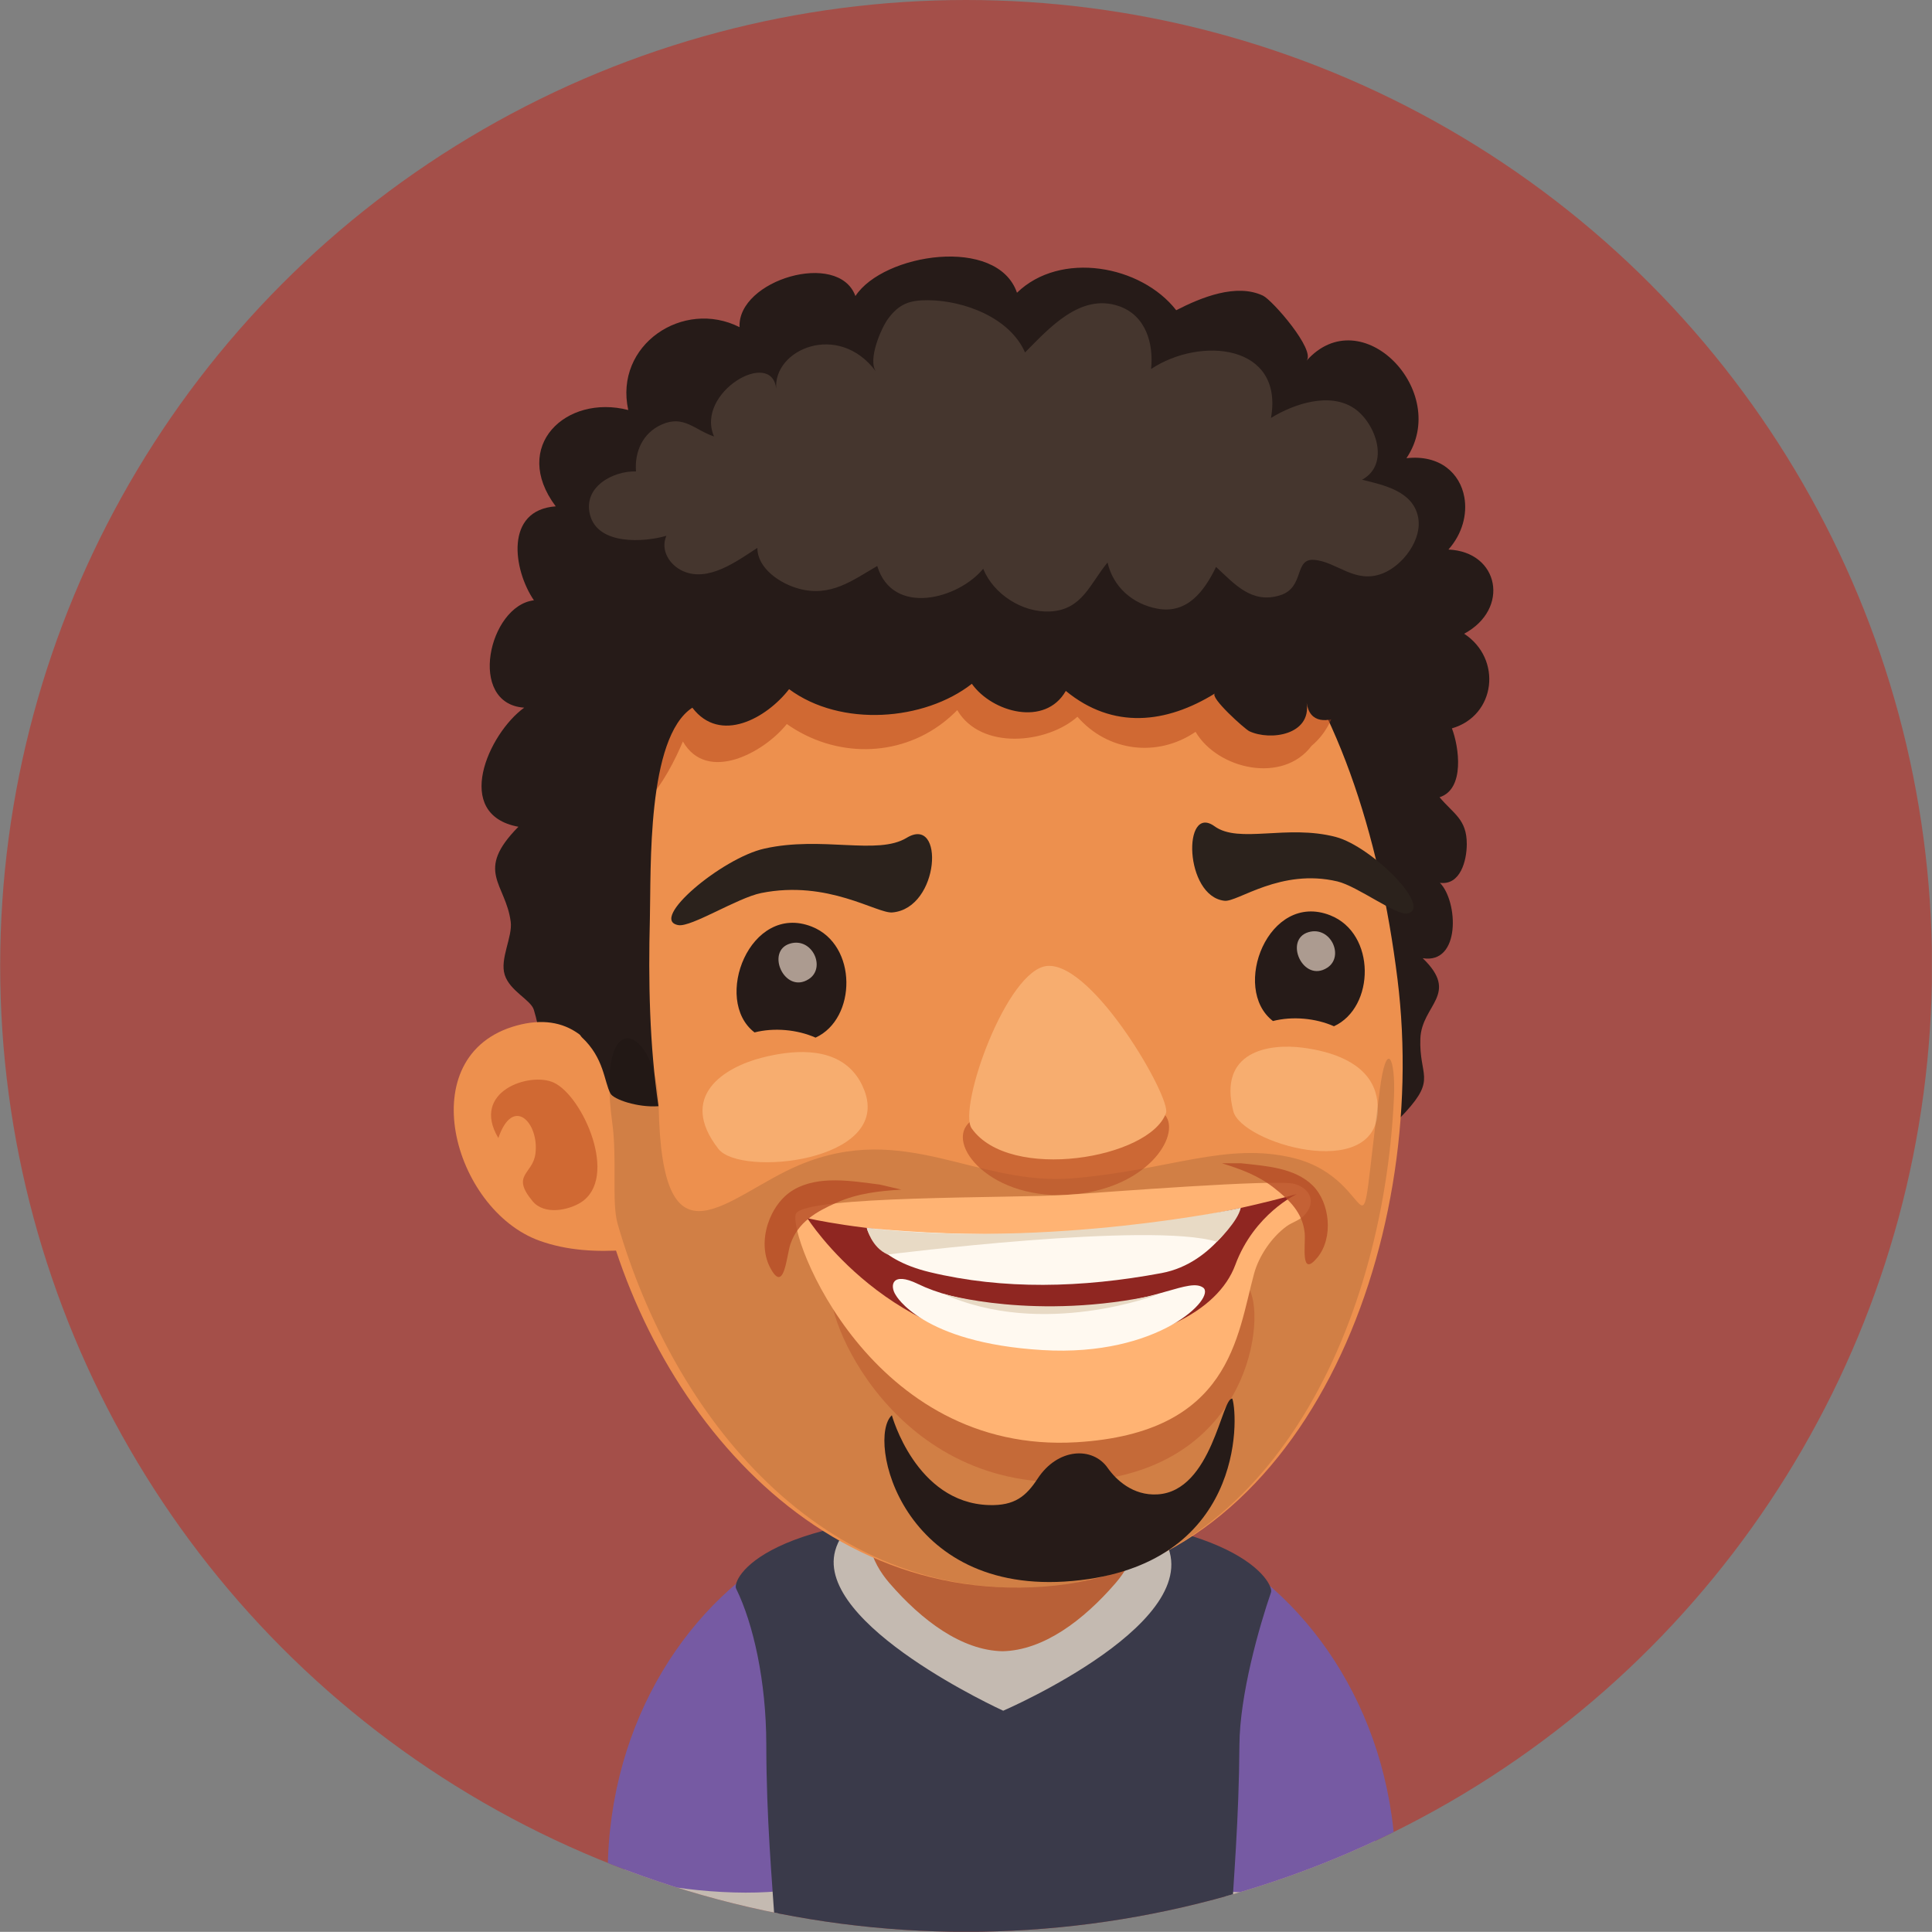 <?xml version="1.0" encoding="iso-8859-1"?>
<!-- Generator: Adobe Illustrator 16.0.0, SVG Export Plug-In . SVG Version: 6.00 Build 0)  -->
<!DOCTYPE svg PUBLIC "-//W3C//DTD SVG 1.1//EN" "http://www.w3.org/Graphics/SVG/1.1/DTD/svg11.dtd">
<svg version="1.1" xmlns="http://www.w3.org/2000/svg" xmlns:xlink="http://www.w3.org/1999/xlink" x="0px" y="0px"
	 width="66.006px" height="66px" viewBox="0 0 66.006 66" style="enable-background:new 0 0 66.006 66;" xml:space="preserve">
<rect x="0" y="0" width="66.006" height="66" fill="#808080" stroke="none"/>
<g id="Layer_49">
	<g>
		<defs>
			<circle id="SVGID_1_" cx="33.006" cy="33" r="33"/>
		</defs>
		<clipPath id="SVGID_2_">
			<use xlink:href="#SVGID_1_"  style="overflow:visible;"/>
		</clipPath>
		<rect style="clip-path:url(#SVGID_2_);fill:#A44F49;" width="66" height="65.998"/>
		<path style="clip-path:url(#SVGID_2_);fill:#C4BAB1;" d="M27.937,59.307c0.693-0.918-0.008-6.631-0.947-6.291
			c-2.911,1.056-5.945,8.106-5.753,12.982h5.383C26.41,63.938,26.89,60.691,27.937,59.307z"/>
		<path style="clip-path:url(#SVGID_2_);fill:#765AA3;" d="M27.095,52.791c-3.473,1.812-6.299,5.918-6.334,11.17
			c1.76,0.583,4.403,0.85,6.17,0.615c-0.141-1.872,0.123-3.775,1.243-5.196C28.916,58.438,28.02,52.309,27.095,52.791z"/>
		<path style="clip-path:url(#SVGID_2_);fill:#C4BAB1;" d="M41.459,53.016c-0.939-0.34-1.641,5.373-0.947,6.291
			c1.047,1.385,1.526,4.632,1.317,6.691h5.383C47.404,61.122,44.37,54.071,41.459,53.016z"/>
		<path style="clip-path:url(#SVGID_2_);fill:#765AA3;" d="M41.354,52.791c-0.925-0.482-1.821,5.646-1.079,6.589
			c1.12,1.421,1.384,3.324,1.243,5.196c1.767,0.234,4.41-0.032,6.17-0.615C47.652,58.709,44.826,54.603,41.354,52.791z"/>
		<path style="clip-path:url(#SVGID_2_);fill:#3A3A4A;" d="M42.344,59.626c0.01-1.725,0.677-4.058,1.08-5.225
			c0.106-0.308-1.116-2.67-9.114-2.713c-8.241-0.044-9.314,2.275-9.161,2.586c0.593,1.205,1.028,3.18,1.031,5.311
			c0.003,2.542,0.194,4.627,0.313,6.413h15.552C42.144,64.224,42.329,62.146,42.344,59.626z"/>
		<path style="clip-path:url(#SVGID_2_);fill:#C4BAB1;" d="M28.533,52.983c-0.689,2.534,5.741,5.463,5.741,5.463
			s7.273-3.133,5.452-5.935C38.09,49.991,29.35,49.981,28.533,52.983z"/>
		<path style="clip-path:url(#SVGID_2_);fill:#B86037;" d="M34.25,46.821c-1.854-0.004-4.466,1.163-4.651,4.228
			c-0.087,1.426,0.11,2.252,0.795,3.044c1.096,1.265,2.453,2.291,3.856,2.321c1.405-0.03,2.762-1.057,3.857-2.321
			c0.685-0.792,0.882-1.618,0.795-3.044C38.717,47.984,36.104,46.817,34.25,46.821z"/>
		<path style="clip-path:url(#SVGID_2_);fill:#261B18;" d="M49.485,18.775c0.477-0.536,0.647-1.204,0.544-1.786
			c-0.145-0.816-0.832-1.463-1.978-1.335c1.527-2.268-1.533-5.444-3.414-3.33c0.321-0.362-1.167-2.072-1.49-2.224
			c-0.907-0.427-2.103,0.056-2.962,0.499c-1.197-1.54-3.955-2.04-5.44-0.598c-0.673-1.951-4.567-1.345-5.52,0.113
			c-0.577-1.579-4.034-0.55-3.959,1.063c-1.926-0.975-4.29,0.607-3.802,2.831c-2.131-0.548-4.017,1.237-2.478,3.291
			c-1.75,0.125-1.457,2.167-0.745,3.21c-1.546,0.185-2.288,3.538-0.332,3.668c-1.226,0.887-2.457,3.654-0.198,4.069
			c-1.511,1.528-0.435,1.929-0.263,3.243c0.069,0.522-0.378,1.264-0.205,1.814c0.176,0.558,0.89,0.854,0.995,1.195
			c0.407,1.325,0.149,2.308,1.038,3.672c0.679,1.042,1.479,1.915,2.417,2.718c3.327,2.843,6.934,0.573,10.845,0.389
			c4.535-0.215,8.196,0.995,12.492-1.197c1.035-0.529,2.197-1.219,2.992-2.089c1.057-1.154,0.457-1.225,0.504-2.51
			c0.046-1.156,1.357-1.512,0.081-2.744c1.303,0.209,1.211-1.942,0.587-2.576c0.694,0.093,0.918-0.749,0.918-1.329
			c-0.002-0.845-0.448-1.021-0.93-1.595c0.873-0.277,0.664-1.725,0.422-2.353c1.503-0.434,1.726-2.375,0.418-3.233
			C51.594,20.809,51.226,18.851,49.485,18.775z"/>
		<path style="clip-path:url(#SVGID_2_);fill:#ED904E;" d="M31.447,17.181c-7.381,1.438-12.581,12.051-11.226,22.005
			c1.015,7.456,6.766,15.638,15.429,15.021c8.838-0.629,13.236-11.591,12.094-20.761C46.503,23.476,41.781,15.165,31.447,17.181z"/>
		<path style="opacity:0.5;clip-path:url(#SVGID_2_);fill:#B54319;" d="M44.356,19.939c-4.035-1.606-7.943-2.519-12.35-2.597
			c-2.695-0.047-5.622-0.198-8.133,0.938c-1.976,0.896-3.293,1.777-3.723,3.856c-0.302,1.464-0.941,3.878,0.146,5.16
			c1.291,1.523,2.496-0.695,3.035-1.964c0.822,1.435,2.766,0.387,3.55-0.596c1.649,1.16,3.797,1.146,5.348-0.052
			c0.165-0.128,0.323-0.269,0.475-0.423c0.815,1.386,3.074,1.143,4.106,0.226c1.032,1.191,2.727,1.406,4.036,0.516
			c0.754,1.28,2.978,1.79,3.965,0.476C46.605,23.982,45.488,20.39,44.356,19.939z"/>
		<path style="clip-path:url(#SVGID_2_);fill:#ED904E;" d="M17.646,35.039c-3.625,0.998-2.17,6.289,0.789,7.351
			c0.949,0.341,1.957,0.387,2.929,0.318c0.018-0.029,0.038-0.059,0.058-0.09c0.435-0.688-0.174-4.544-0.396-5.27
			C20.47,35.519,19.386,34.561,17.646,35.039z"/>
		<path style="opacity:0.5;clip-path:url(#SVGID_2_);fill:#B54319;" d="M18.917,36.986c-0.813-0.375-2.846,0.301-1.891,1.894
			c0.504-1.476,1.404-0.508,1.266,0.54c-0.092,0.704-0.848,0.713-0.097,1.617c0.405,0.489,1.229,0.307,1.645,0.047
			C21.158,40.251,19.912,37.443,18.917,36.986z"/>
		<path style="clip-path:url(#SVGID_2_);fill:#261B18;" d="M42.17,15.135c-4.081-3.459-9.397-3.431-14.418-2.564
			c-1.923,0.332-3.966,0.819-5.687,1.78c-1.497,0.837-2.093,2.807-2.784,4.3c-1.621,3.498,0.018,16.246,0.594,16.784
			c0.769,0.717,0.764,1.521,0.979,1.921c0.101,0.204,0.931,0.489,1.643,0.437c-0.309-2.099-0.349-4.286-0.294-6.399
			c0.043-1.699-0.114-6.197,1.451-7.216c0.949,1.248,2.537,0.359,3.305-0.633c1.772,1.312,4.624,1.085,6.244-0.183
			c0.696,0.978,2.507,1.477,3.21,0.243c1.615,1.328,3.434,1.114,5.096,0.086c-0.2,0.123,1.025,1.223,1.175,1.292
			c0.726,0.336,2.119,0.122,1.958-0.968c0.211,1.422,2.406-0.09,2.61-0.832c0.053-0.193,0.073-0.384,0.068-0.571
			c-0.032-1.127-1.006-2.135-1.507-3.072C44.897,17.83,43.646,16.389,42.17,15.135z"/>
		<path style="clip-path:url(#SVGID_2_);fill:#45362E;" d="M46.534,16.39c0.973-0.528,0.464-1.935-0.257-2.431
			c-0.833-0.574-2.058-0.17-2.854,0.32c0.444-2.526-2.416-2.79-4.096-1.672c0.089-0.863-0.175-1.83-1.101-2.149
			c-1.322-0.454-2.396,0.771-3.206,1.583c-0.524-1.195-2.092-1.775-3.309-1.784c-0.623-0.005-0.984,0.116-1.363,0.623
			c-0.251,0.336-0.711,1.422-0.418,1.817c-1.282-1.733-3.532-0.76-3.41,0.601c-0.128-1.423-2.779,0.11-2.125,1.614
			c-0.668-0.223-1.033-0.747-1.795-0.405c-0.644,0.288-0.923,0.929-0.872,1.599c-0.783-0.021-1.818,0.527-1.57,1.485
			c0.27,1.041,1.847,0.938,2.609,0.714c-0.214,0.49,0.107,0.999,0.564,1.205c0.874,0.394,1.857-0.348,2.544-0.792
			c0.003,0.713,0.791,1.223,1.41,1.392c1.096,0.302,1.842-0.285,2.685-0.773c0.533,1.74,2.778,1.124,3.62,0.094
			c0.355,0.875,1.343,1.503,2.28,1.46c1.107-0.053,1.367-0.95,1.969-1.673c0.189,0.827,0.847,1.418,1.703,1.577
			c1.016,0.187,1.6-0.591,2.004-1.426c0.622,0.569,1.208,1.275,2.188,0.969c0.853-0.267,0.464-1.263,1.161-1.21
			c0.777,0.058,1.395,0.837,2.346,0.462c0.686-0.271,1.367-1.163,1.205-1.935C48.266,16.782,47.279,16.571,46.534,16.39z"/>
		<path style="clip-path:url(#SVGID_2_);fill:#F7AD6F;" d="M44.525,35.796c-1.191-0.159-2.916,0.128-2.389,2.17
			c0.281,1.088,4.828,2.424,4.934,0.009c0.011-0.25-0.02-0.471-0.081-0.667C46.664,36.268,45.438,35.917,44.525,35.796z"/>
		<path style="clip-path:url(#SVGID_2_);fill:#F7AD6F;" d="M29.165,36.632c-0.773-0.898-2.162-0.748-3.137-0.496
			c-1.271,0.325-2.89,1.312-1.482,3.118c0.749,0.963,5.913,0.438,4.987-1.995C29.437,37.008,29.313,36.8,29.165,36.632z"/>
		<path style="opacity:0.12;clip-path:url(#SVGID_2_);" d="M47.141,37.225c-0.864,6.632,0.094,3.093-2.938,2.341
			c-2.299-0.57-4.258,0.416-7.55,0.691c-3.278,0.273-5.729-1.963-9.328-0.461c-2.483,1.035-4.717,3.833-4.822-2.025
			c-0.049-2.675-2.162-3.645-1.584,0.602c0.169,1.245-0.028,2.705,0.181,3.435c1.892,6.565,6.958,12.94,14.552,12.399
			c7.561-0.538,11.6-8.638,11.972-16.71C47.686,36.132,47.367,35.481,47.141,37.225z"/>
		<path style="clip-path:url(#SVGID_2_);fill:#261B18;" d="M27.735,31.658c-2.112-0.831-3.403,2.507-1.957,3.614
			c0.668-0.17,1.459-0.099,2.085,0.178C29.27,34.807,29.307,32.278,27.735,31.658z"/>
		<path style="opacity:0.6;clip-path:url(#SVGID_2_);fill:#B54D26;" d="M36.496,38.248c-1.551,0.041-2.155-0.66-3.247,0.001
			c-1.09,0.658,0.439,2.71,3.182,2.573c2.73-0.134,3.936-2.03,3.375-2.725C39.153,37.292,38.213,38.206,36.496,38.248z"/>
		<path style="clip-path:url(#SVGID_2_);fill:#F7AD6F;" d="M35.791,33c-1.393,0.091-3.08,4.862-2.593,5.553
			c1.296,1.839,6.086,1.03,6.638-0.527C40.017,37.516,37.366,32.897,35.791,33z"/>
		<path style="opacity:0.7;clip-path:url(#SVGID_2_);fill:#E6D2C3;" d="M26.993,32.237c-0.852,0.253-0.188,1.748,0.64,1.213
			C28.23,33.063,27.749,32.013,26.993,32.237z"/>
		<path style="clip-path:url(#SVGID_2_);fill:#2B221C;" d="M30.974,28.625c-0.999,0.606-2.891-0.074-4.858,0.367
			c-1.447,0.321-3.974,2.437-2.938,2.615c0.438,0.075,2.021-0.934,2.824-1.096c2.284-0.461,3.963,0.711,4.488,0.662
			C32.113,31.027,32.28,27.831,30.974,28.625z"/>
		<path style="clip-path:url(#SVGID_2_);fill:#261B18;" d="M45.446,31.271c-2.11-0.832-3.402,2.505-1.956,3.612
			c0.666-0.17,1.459-0.099,2.084,0.179C46.979,34.417,47.018,31.889,45.446,31.271z"/>
		<path style="opacity:0.7;clip-path:url(#SVGID_2_);fill:#E6D2C3;" d="M44.703,31.847c-0.851,0.253-0.187,1.749,0.642,1.215
			C45.942,32.675,45.46,31.623,44.703,31.847z"/>
		<path style="clip-path:url(#SVGID_2_);fill:#2B221C;" d="M45.638,28.595c-1.669-0.439-3.306,0.24-4.143-0.365
			c-1.095-0.793-1.041,2.397,0.343,2.545c0.448,0.047,1.916-1.121,3.856-0.661c0.684,0.163,2.007,1.171,2.385,1.095
			C48.969,31.03,46.866,28.918,45.638,28.595z"/>
		<path style="opacity:0.4;clip-path:url(#SVGID_2_);fill:#B54D26;" d="M28.473,43.937c-0.55,0.423,1.674,6.754,7.841,6.701
			c6.28-0.055,6.946-5.445,6.386-6.555C42.112,42.922,28.804,43.682,28.473,43.937z"/>
		<path style="clip-path:url(#SVGID_2_);fill:#FFB373;" d="M44.218,40.446c-0.617-0.169-6.465,0.286-7.787,0.376
			c-1.751,0.119-9.002,0.011-9.241,0.653c-0.275,0.742,2.56,8.224,9.597,7.798c5.267-0.319,5.474-3.616,6.058-5.759
			c0.163-0.602,0.604-1.253,1.116-1.622c0.192-0.139,0.434-0.195,0.604-0.376C44.977,41.077,44.77,40.599,44.218,40.446z"/>
		<path style="clip-path:url(#SVGID_2_);fill:#8F2621;" d="M27.582,41.618c0,0,2.856,4.531,8.295,4.432
			c3.484-0.063,5.736-1.238,6.326-2.834c0.646-1.745,2.104-2.422,2.104-2.422C34.908,43.372,27.582,41.618,27.582,41.618z"/>
		<path style="clip-path:url(#SVGID_2_);fill:#FFF9F0;" d="M29.615,41.954c0,0,0.197,1.039,2.152,1.509
			c2.503,0.603,5.179,0.543,7.919,0.031c1.849-0.345,2.701-2.223,2.701-2.223S37.122,42.68,29.615,41.954z"/>
		<path style="clip-path:url(#SVGID_2_);fill:#FFF9F0;" d="M37.224,44.608c-2.485,0.156-4.588-0.119-5.861-0.741
			c-0.906-0.443-0.967,0.066-0.761,0.377c0,0,0.872,1.633,5.016,1.881c3.979,0.239,5.95-1.807,5.484-2.136
			C40.634,43.661,39.522,44.464,37.224,44.608z"/>
		<path style="clip-path:url(#SVGID_2_);fill:#E8DAC5;" d="M29.615,41.954c0,0,0.155,0.666,0.716,0.906
			c0,0,8.991-1.137,11.245-0.434c0,0,0.721-0.703,0.812-1.155C42.388,41.271,35.932,42.661,29.615,41.954z"/>
		<path style="clip-path:url(#SVGID_2_);fill:#E8DAC5;" d="M32.221,44.2c3.403,1.547,7.339,0.025,7.339,0.025
			C35.394,45.149,32.221,44.2,32.221,44.2z"/>
		<path style="opacity:0.8;clip-path:url(#SVGID_2_);fill:#B54D26;" d="M42.404,39.743h-0.656c0.647,0.201,1.236,0.416,1.775,0.838
			c0.529,0.413,0.979,0.846,1.051,1.543c0.039,0.384-0.165,1.568,0.438,0.834c0.547-0.67,0.43-1.863-0.161-2.452
			C44.229,39.887,43.223,39.834,42.404,39.743z"/>
		<path style="opacity:0.8;clip-path:url(#SVGID_2_);fill:#B54D26;" d="M27.104,40.655c-0.814,0.484-1.249,1.76-0.801,2.635
			c0.494,0.962,0.563-0.385,0.704-0.793c0.258-0.744,0.873-1.098,1.576-1.41c0.715-0.316,1.433-0.396,2.215-0.444l-0.739-0.172
			C29.111,40.351,27.963,40.143,27.104,40.655z"/>
		<path style="clip-path:url(#SVGID_2_);fill:#261B18;" d="M39.546,51.055c-0.841,0.051-1.421-0.503-1.702-0.904
			c-0.513-0.736-1.703-0.686-2.391,0.362c-0.394,0.602-0.783,0.936-1.67,0.907c-2.5-0.079-3.313-3.068-3.313-3.068
			c-0.867,0.783,0.303,6.194,6.174,5.661c5.847-0.531,5.674-5.56,5.458-6.229C41.739,47.72,41.414,50.944,39.546,51.055z"/>
	</g>
</g>
<g id="Layer_1">
</g>
</svg>
